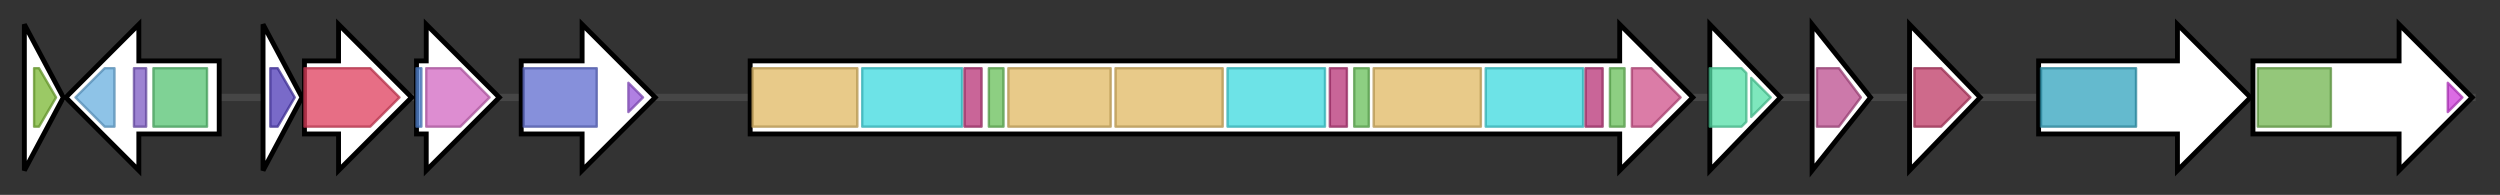 <svg version="1.1" baseProfile="full" xmlns="http://www.w3.org/2000/svg" width="1026.433" height="80">
	<rect width="100%" height="100%" fill="#333333" stroke="none"/>
	<g>
		<line x1="10" y1="40.0" x2="1016.433" y2="40.0" style="stroke:rgb(70,70,70); stroke-width:3 "/>
		<g>
			<title> (YC6258_RS23045)
GNAT family N-acetyltransferase</title>
			<polygon class=" (YC6258_RS23045)
GNAT family N-acetyltransferase" points="10,10 26,40 10,70" fill="rgb(255,255,255)" fill-opacity="1.0" stroke="rgb(0,0,0)" stroke-width="2"  />
			<g>
				<title>Acetyltransf_1 (PF00583)
"Acetyltransferase (GNAT) family"</title>
				<polygon class="PF00583" points="14,28 16,28 23,40 16,52 14,52" stroke-linejoin="round" width="11" height="24" fill="rgb(121,183,50)" stroke="rgb(96,146,39)" stroke-width="1" opacity="0.75" />
			</g>
		</g>
		<g>
			<title> (YC6258_RS23050)
methyl-accepting chemotaxis protein</title>
			<polygon class=" (YC6258_RS23050)
methyl-accepting chemotaxis protein" points="90,25 57,25 57,10 27,40 57,70 57,55 90,55" fill="rgb(255,255,255)" fill-opacity="1.0" stroke="rgb(0,0,0)" stroke-width="2"  />
			<g>
				<title>MCPsignal (PF00015)
"Methyl-accepting chemotaxis protein (MCP) signalling domain"</title>
				<polygon class="PF00015" points="31,40 43,28 47,28 47,52 43,52" stroke-linejoin="round" width="17" height="24" fill="rgb(104,174,223)" stroke="rgb(83,139,178)" stroke-width="1" opacity="0.75" />
			</g>
			<g>
				<title>HAMP (PF00672)
"HAMP domain"</title>
				<rect class="PF00672" x="55" y="28" stroke-linejoin="round" width="5" height="24" fill="rgb(124,89,195)" stroke="rgb(99,71,156)" stroke-width="1" opacity="0.75" />
			</g>
			<g>
				<title>dCache_1 (PF02743)
"Cache domain"</title>
				<rect class="PF02743" x="63" y="28" stroke-linejoin="round" width="22" height="24" fill="rgb(84,194,113)" stroke="rgb(67,155,90)" stroke-width="1" opacity="0.75" />
			</g>
		</g>
		<g>
			<title> (YC6258_RS23055)
C4-dicarboxylate ABC transporter permease</title>
			<polygon class=" (YC6258_RS23055)
C4-dicarboxylate ABC transporter permease" points="108,10 124,40 108,70" fill="rgb(255,255,255)" fill-opacity="1.0" stroke="rgb(0,0,0)" stroke-width="2"  />
			<g>
				<title>DctQ (PF04290)
"Tripartite ATP-independent periplasmic transporters, DctQ component"</title>
				<polygon class="PF04290" points="111,28 114,28 121,40 114,52 111,52" stroke-linejoin="round" width="13" height="24" fill="rgb(77,57,182)" stroke="rgb(61,45,145)" stroke-width="1" opacity="0.75" />
			</g>
		</g>
		<g>
			<title> (YC6258_RS23060)
C4-dicarboxylate ABC transporter</title>
			<polygon class=" (YC6258_RS23060)
C4-dicarboxylate ABC transporter" points="125,25 139,25 139,10 169,40 139,70 139,55 125,55" fill="rgb(255,255,255)" fill-opacity="1.0" stroke="rgb(0,0,0)" stroke-width="2"  />
			<g>
				<title>DctM (PF06808)
"Tripartite ATP-independent periplasmic transporter, DctM component"</title>
				<polygon class="PF06808" points="125,28 152,28 164,40 152,52 125,52" stroke-linejoin="round" width="42" height="24" fill="rgb(223,62,92)" stroke="rgb(178,49,73)" stroke-width="1" opacity="0.75" />
			</g>
		</g>
		<g>
			<title> (YC6258_RS23065)
twin-arginine translocation signal domain-containing protein</title>
			<polygon class=" (YC6258_RS23065)
twin-arginine translocation signal domain-containing protein" points="171,25 175,25 175,10 205,40 175,70 175,55 171,55" fill="rgb(255,255,255)" fill-opacity="1.0" stroke="rgb(0,0,0)" stroke-width="2"  />
			<g>
				<title>TAT_signal (PF10518)
"TAT (twin-arginine translocation) pathway signal sequence"</title>
				<rect class="PF10518" x="171" y="28" stroke-linejoin="round" width="2" height="24" fill="rgb(85,137,217)" stroke="rgb(68,109,173)" stroke-width="1" opacity="0.75" />
			</g>
			<g>
				<title>DctP (PF03480)
"Bacterial extracellular solute-binding protein, family 7"</title>
				<polygon class="PF03480" points="175,28 189,28 201,40 189,52 175,52" stroke-linejoin="round" width="27" height="24" fill="rgb(209,103,193)" stroke="rgb(167,82,154)" stroke-width="1" opacity="0.75" />
			</g>
		</g>
		<g>
			<title> (YC6258_RS23070)
exosortase E/protease, VPEID-CTERM system</title>
			<polygon class=" (YC6258_RS23070)
exosortase E/protease, VPEID-CTERM system" points="214,25 239,25 239,10 269,40 239,70 239,55 214,55" fill="rgb(255,255,255)" fill-opacity="1.0" stroke="rgb(0,0,0)" stroke-width="2"  />
			<g>
				<title>Exosortase_EpsH (PF09721)
"Transmembrane exosortase (Exosortase_EpsH)"</title>
				<rect class="PF09721" x="215" y="28" stroke-linejoin="round" width="30" height="24" fill="rgb(94,107,207)" stroke="rgb(75,85,165)" stroke-width="1" opacity="0.75" />
			</g>
			<g>
				<title>CPBP (PF02517)
"CPBP intramembrane metalloprotease"</title>
				<polygon class="PF02517" points="258,34 264,40 258,46" stroke-linejoin="round" width="9" height="24" fill="rgb(150,86,216)" stroke="rgb(120,68,172)" stroke-width="1" opacity="0.75" />
			</g>
		</g>
		<g>
			<title> (YC6258_RS23075)
non-ribosomal peptide synthetase</title>
			<polygon class=" (YC6258_RS23075)
non-ribosomal peptide synthetase" points="308,25 665,25 665,10 695,40 665,70 665,55 308,55" fill="rgb(255,255,255)" fill-opacity="1.0" stroke="rgb(0,0,0)" stroke-width="2"  />
			<g>
				<title>Condensation (PF00668)
"Condensation domain"</title>
				<rect class="PF00668" x="309" y="28" stroke-linejoin="round" width="43" height="24" fill="rgb(224,184,98)" stroke="rgb(179,147,78)" stroke-width="1" opacity="0.75" />
			</g>
			<g>
				<title>AMP-binding (PF00501)
"AMP-binding enzyme"</title>
				<rect class="PF00501" x="354" y="28" stroke-linejoin="round" width="41" height="24" fill="rgb(60,217,223)" stroke="rgb(48,173,178)" stroke-width="1" opacity="0.75" />
			</g>
			<g>
				<title>AMP-binding_C (PF13193)
"AMP-binding enzyme C-terminal domain"</title>
				<rect class="PF13193" x="396" y="28" stroke-linejoin="round" width="7" height="24" fill="rgb(182,50,118)" stroke="rgb(145,39,94)" stroke-width="1" opacity="0.75" />
			</g>
			<g>
				<title>PP-binding (PF00550)
"Phosphopantetheine attachment site"</title>
				<rect class="PF00550" x="406" y="28" stroke-linejoin="round" width="6" height="24" fill="rgb(103,191,88)" stroke="rgb(82,152,70)" stroke-width="1" opacity="0.75" />
			</g>
			<g>
				<title>Condensation (PF00668)
"Condensation domain"</title>
				<rect class="PF00668" x="414" y="28" stroke-linejoin="round" width="42" height="24" fill="rgb(224,184,98)" stroke="rgb(179,147,78)" stroke-width="1" opacity="0.75" />
			</g>
			<g>
				<title>Condensation (PF00668)
"Condensation domain"</title>
				<rect class="PF00668" x="458" y="28" stroke-linejoin="round" width="44" height="24" fill="rgb(224,184,98)" stroke="rgb(179,147,78)" stroke-width="1" opacity="0.75" />
			</g>
			<g>
				<title>AMP-binding (PF00501)
"AMP-binding enzyme"</title>
				<rect class="PF00501" x="504" y="28" stroke-linejoin="round" width="40" height="24" fill="rgb(60,217,223)" stroke="rgb(48,173,178)" stroke-width="1" opacity="0.75" />
			</g>
			<g>
				<title>AMP-binding_C (PF13193)
"AMP-binding enzyme C-terminal domain"</title>
				<rect class="PF13193" x="546" y="28" stroke-linejoin="round" width="7" height="24" fill="rgb(182,50,118)" stroke="rgb(145,39,94)" stroke-width="1" opacity="0.75" />
			</g>
			<g>
				<title>PP-binding (PF00550)
"Phosphopantetheine attachment site"</title>
				<rect class="PF00550" x="556" y="28" stroke-linejoin="round" width="6" height="24" fill="rgb(103,191,88)" stroke="rgb(82,152,70)" stroke-width="1" opacity="0.75" />
			</g>
			<g>
				<title>Condensation (PF00668)
"Condensation domain"</title>
				<rect class="PF00668" x="564" y="28" stroke-linejoin="round" width="44" height="24" fill="rgb(224,184,98)" stroke="rgb(179,147,78)" stroke-width="1" opacity="0.75" />
			</g>
			<g>
				<title>AMP-binding (PF00501)
"AMP-binding enzyme"</title>
				<rect class="PF00501" x="610" y="28" stroke-linejoin="round" width="40" height="24" fill="rgb(60,217,223)" stroke="rgb(48,173,178)" stroke-width="1" opacity="0.75" />
			</g>
			<g>
				<title>AMP-binding_C (PF13193)
"AMP-binding enzyme C-terminal domain"</title>
				<rect class="PF13193" x="651" y="28" stroke-linejoin="round" width="7" height="24" fill="rgb(182,50,118)" stroke="rgb(145,39,94)" stroke-width="1" opacity="0.75" />
			</g>
			<g>
				<title>PP-binding (PF00550)
"Phosphopantetheine attachment site"</title>
				<rect class="PF00550" x="661" y="28" stroke-linejoin="round" width="6" height="24" fill="rgb(103,191,88)" stroke="rgb(82,152,70)" stroke-width="1" opacity="0.75" />
			</g>
			<g>
				<title>Thioesterase (PF00975)
"Thioesterase domain"</title>
				<polygon class="PF00975" points="670,28 678,28 690,40 678,52 670,52" stroke-linejoin="round" width="22" height="24" fill="rgb(207,80,138)" stroke="rgb(165,63,110)" stroke-width="1" opacity="0.75" />
			</g>
		</g>
		<g>
			<title> (YC6258_RS23080)
NAD(P)/FAD-dependent oxidoreductase</title>
			<polygon class=" (YC6258_RS23080)
NAD(P)/FAD-dependent oxidoreductase" points="702,10 731,40 702,70" fill="rgb(255,255,255)" fill-opacity="1.0" stroke="rgb(0,0,0)" stroke-width="2"  />
			<g>
				<title>Pyr_redox_2 (PF07992)
"Pyridine nucleotide-disulphide oxidoreductase"</title>
				<polygon class="PF07992" points="702,28 715,28 717,30 717,50 715,52 702,52" stroke-linejoin="round" width="15" height="24" fill="rgb(83,223,167)" stroke="rgb(66,178,133)" stroke-width="1" opacity="0.75" />
			</g>
			<g>
				<title>Pyr_redox_2 (PF07992)
"Pyridine nucleotide-disulphide oxidoreductase"</title>
				<polygon class="PF07992" points="719,32 727,40 719,48" stroke-linejoin="round" width="10" height="24" fill="rgb(83,223,167)" stroke="rgb(66,178,133)" stroke-width="1" opacity="0.75" />
			</g>
		</g>
		<g>
			<title> (YC6258_RS23085)
hypothetical protein</title>
			<polygon class=" (YC6258_RS23085)
hypothetical protein" points="744,10 768,40 744,70" fill="rgb(255,255,255)" fill-opacity="1.0" stroke="rgb(0,0,0)" stroke-width="2"  />
			<g>
				<title>SBP_bac_3 (PF00497)
"Bacterial extracellular solute-binding proteins, family 3"</title>
				<polygon class="PF00497" points="746,28 755,28 764,40 755,52 746,52" stroke-linejoin="round" width="21" height="24" fill="rgb(186,76,141)" stroke="rgb(148,60,112)" stroke-width="1" opacity="0.75" />
			</g>
		</g>
		<g>
			<title> (YC6258_RS23090)
hypothetical protein</title>
			<polygon class=" (YC6258_RS23090)
hypothetical protein" points="784,10 813,40 784,70" fill="rgb(255,255,255)" fill-opacity="1.0" stroke="rgb(0,0,0)" stroke-width="2"  />
			<g>
				<title>UbiA (PF01040)
"UbiA prenyltransferase family"</title>
				<polygon class="PF01040" points="786,28 797,28 809,40 797,52 786,52" stroke-linejoin="round" width="25" height="24" fill="rgb(189,57,100)" stroke="rgb(151,45,80)" stroke-width="1" opacity="0.75" />
			</g>
		</g>
		<g>
			<title> (YC6258_RS23095)
aminotransferase class III-fold pyridoxal phosphate-dependent enzyme</title>
			<polygon class=" (YC6258_RS23095)
aminotransferase class III-fold pyridoxal phosphate-dependent enzyme" points="837,25 894,25 894,10 924,40 894,70 894,55 837,55" fill="rgb(255,255,255)" fill-opacity="1.0" stroke="rgb(0,0,0)" stroke-width="2"  />
			<g>
				<title>Aminotran_3 (PF00202)
"Aminotransferase class-III"</title>
				<rect class="PF00202" x="838" y="28" stroke-linejoin="round" width="39" height="24" fill="rgb(49,163,189)" stroke="rgb(39,130,151)" stroke-width="1" opacity="0.75" />
			</g>
		</g>
		<g>
			<title> (YC6258_RS23100)
hypothetical protein</title>
			<polygon class=" (YC6258_RS23100)
hypothetical protein" points="925,25 985,25 985,10 1015,40 985,70 985,55 925,55" fill="rgb(255,255,255)" fill-opacity="1.0" stroke="rgb(0,0,0)" stroke-width="2"  />
			<g>
				<title>PPDK_N (PF01326)
"Pyruvate phosphate dikinase, PEP/pyruvate binding domain"</title>
				<rect class="PF01326" x="927" y="28" stroke-linejoin="round" width="30" height="24" fill="rgb(112,180,78)" stroke="rgb(89,144,62)" stroke-width="1" opacity="0.75" />
			</g>
			<g>
				<title>PEP-utilizers (PF00391)
"PEP-utilising enzyme, mobile domain"</title>
				<polygon class="PF00391" points="1005,34 1011,40 1005,46" stroke-linejoin="round" width="7" height="24" fill="rgb(206,59,219)" stroke="rgb(164,47,175)" stroke-width="1" opacity="0.75" />
			</g>
		</g>
	</g>
</svg>
